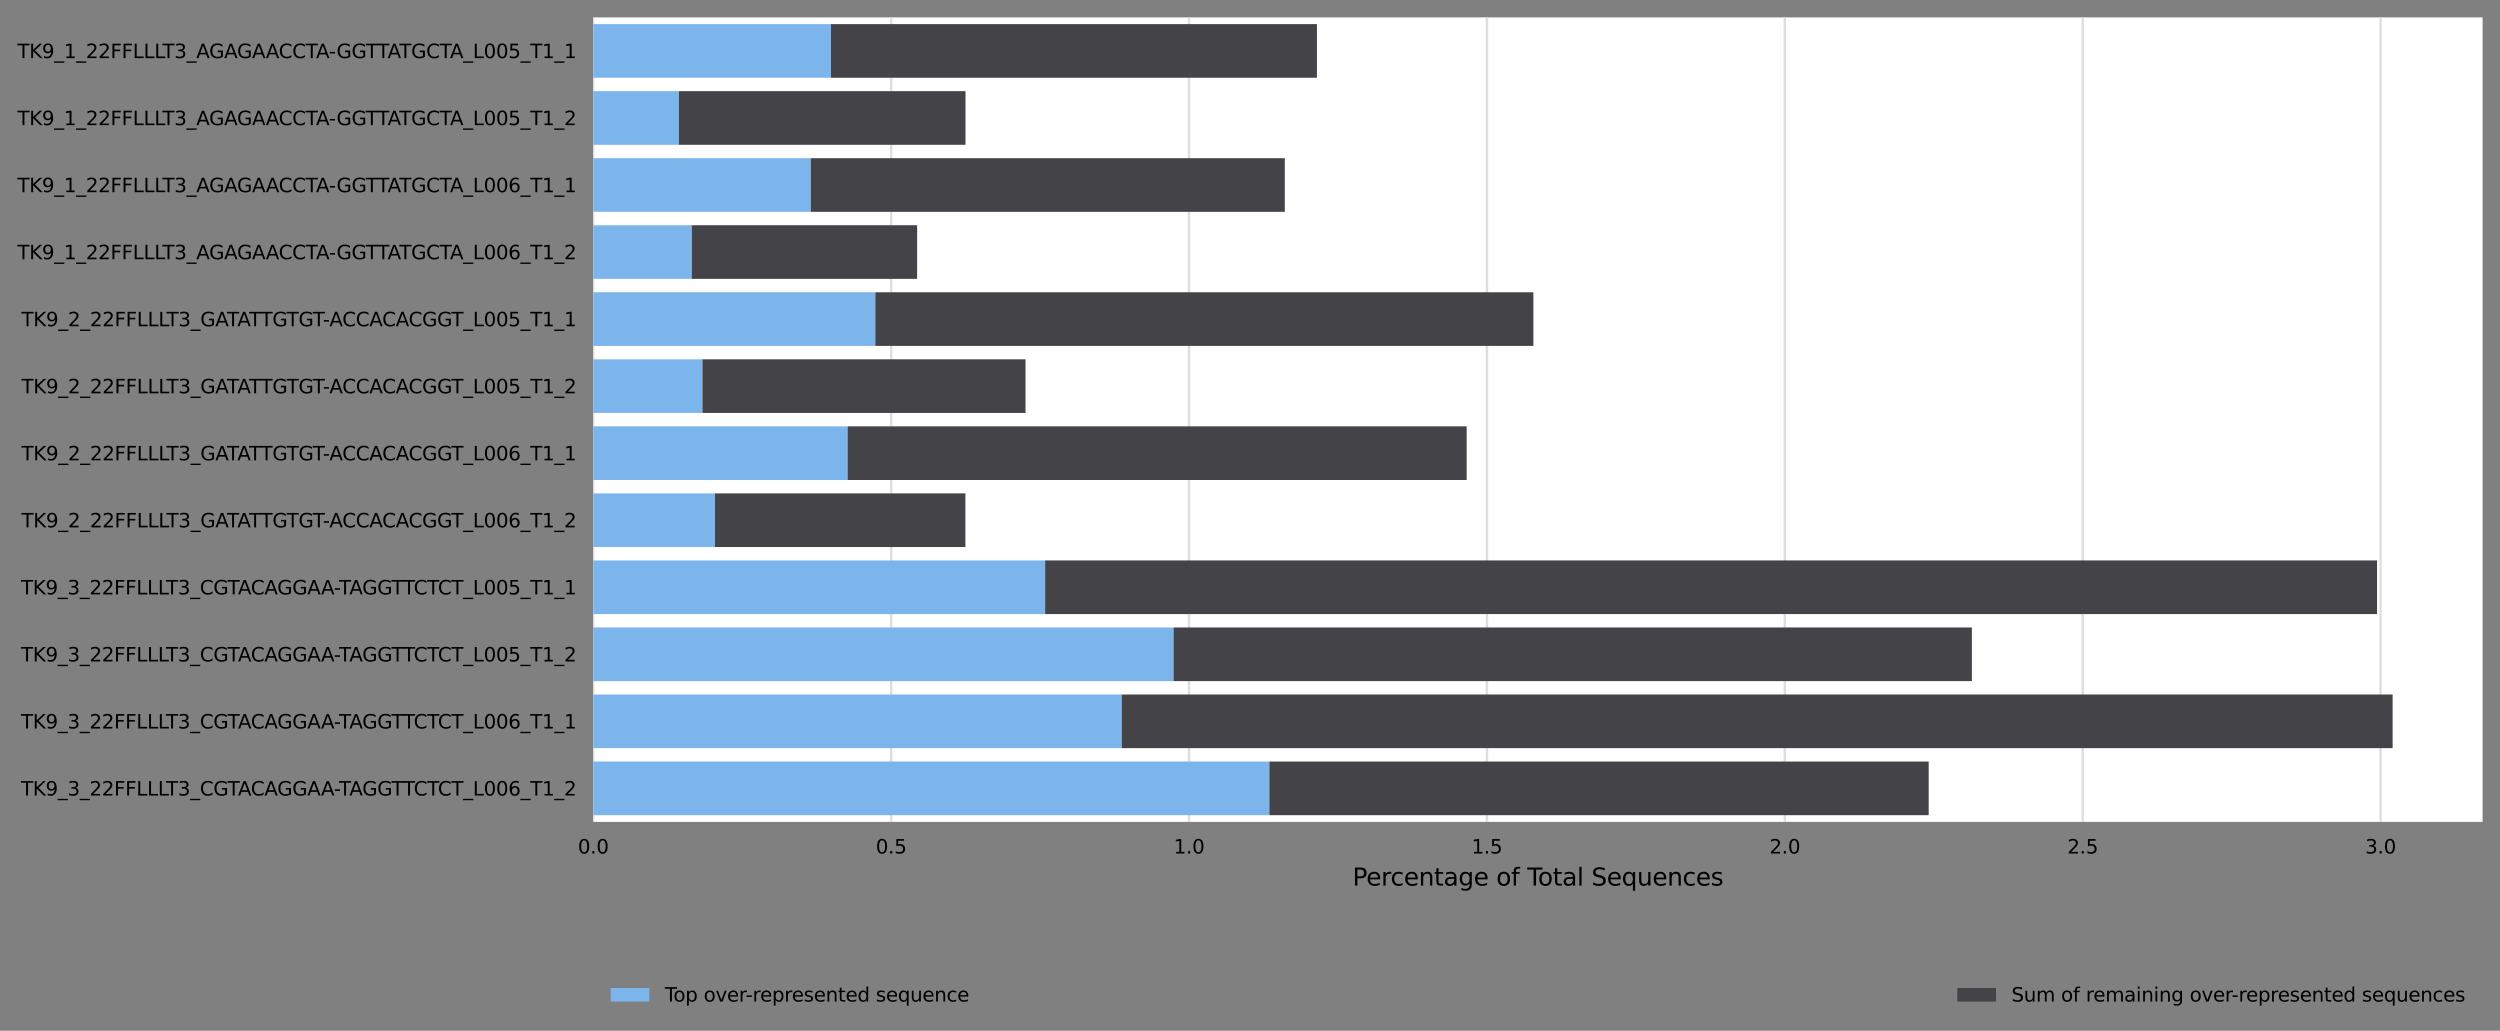 <?xml version="1.0" encoding="utf-8" standalone="no"?>
<!DOCTYPE svg PUBLIC "-//W3C//DTD SVG 1.1//EN"
  "http://www.w3.org/Graphics/SVG/1.1/DTD/svg11.dtd">
<svg xmlns:xlink="http://www.w3.org/1999/xlink" width="1033.715pt" height="426.2pt" viewBox="0 0 1033.715 426.2" xmlns="http://www.w3.org/2000/svg" version="1.1">
 <rect x="0" y="0" width="1033.715" height="426.2" fill="#808080" stroke="none"/>
 <defs>
  <style type="text/css">*{stroke-linejoin: round; stroke-linecap: butt}</style>
 </defs>
 <g id="figure_1">
  <g id="axes_1">
   <g id="patch_1">
    <path d="M 245.315 339.84 
L 1026.515 339.84 
L 1026.515 7.2 
L 245.315 7.2 
z
" style="fill: #ffffff"/>
   </g>
   <g id="matplotlib.axis_1">
    <g id="xtick_1">
     <g id="line2d_1">
      <path d="M 245.315 339.84 
L 245.315 7.2 
" clip-path="url(#p150c725eb0)" style="fill: none; stroke: #dedede; stroke-linecap: square"/>
     </g>
     <g id="text_1">
      <!-- 0.0 -->
      <g transform="translate(238.954 352.919) scale(0.08 -0.08)">
       <defs>
        <path id="DejaVuSans-30" d="M 2034 4250 
Q 1547 4250 1301 3770 
Q 1056 3291 1056 2328 
Q 1056 1369 1301 889 
Q 1547 409 2034 409 
Q 2525 409 2770 889 
Q 3016 1369 3016 2328 
Q 3016 3291 2770 3770 
Q 2525 4250 2034 4250 
z
M 2034 4750 
Q 2819 4750 3233 4129 
Q 3647 3509 3647 2328 
Q 3647 1150 3233 529 
Q 2819 -91 2034 -91 
Q 1250 -91 836 529 
Q 422 1150 422 2328 
Q 422 3509 836 4129 
Q 1250 4750 2034 4750 
z
" transform="scale(0.016)"/>
        <path id="DejaVuSans-2e" d="M 684 794 
L 1344 794 
L 1344 0 
L 684 0 
L 684 794 
z
" transform="scale(0.016)"/>
       </defs>
       <use xlink:href="#DejaVuSans-30"/>
       <use xlink:href="#DejaVuSans-2e" x="63.623"/>
       <use xlink:href="#DejaVuSans-30" x="95.41"/>
      </g>
     </g>
    </g>
    <g id="xtick_2">
     <g id="line2d_2">
      <path d="M 368.486 339.84 
L 368.486 7.2 
" clip-path="url(#p150c725eb0)" style="fill: none; stroke: #dedede; stroke-linecap: square"/>
     </g>
     <g id="text_2">
      <!-- 0.5 -->
      <g transform="translate(362.125 352.919) scale(0.08 -0.08)">
       <defs>
        <path id="DejaVuSans-35" d="M 691 4666 
L 3169 4666 
L 3169 4134 
L 1269 4134 
L 1269 2991 
Q 1406 3038 1543 3061 
Q 1681 3084 1819 3084 
Q 2600 3084 3056 2656 
Q 3513 2228 3513 1497 
Q 3513 744 3044 326 
Q 2575 -91 1722 -91 
Q 1428 -91 1123 -41 
Q 819 9 494 109 
L 494 744 
Q 775 591 1075 516 
Q 1375 441 1709 441 
Q 2250 441 2565 725 
Q 2881 1009 2881 1497 
Q 2881 1984 2565 2268 
Q 2250 2553 1709 2553 
Q 1456 2553 1204 2497 
Q 953 2441 691 2322 
L 691 4666 
z
" transform="scale(0.016)"/>
       </defs>
       <use xlink:href="#DejaVuSans-30"/>
       <use xlink:href="#DejaVuSans-2e" x="63.623"/>
       <use xlink:href="#DejaVuSans-35" x="95.41"/>
      </g>
     </g>
    </g>
    <g id="xtick_3">
     <g id="line2d_3">
      <path d="M 491.657 339.84 
L 491.657 7.2 
" clip-path="url(#p150c725eb0)" style="fill: none; stroke: #dedede; stroke-linecap: square"/>
     </g>
     <g id="text_3">
      <!-- 1.0 -->
      <g transform="translate(485.296 352.919) scale(0.08 -0.08)">
       <defs>
        <path id="DejaVuSans-31" d="M 794 531 
L 1825 531 
L 1825 4091 
L 703 3866 
L 703 4441 
L 1819 4666 
L 2450 4666 
L 2450 531 
L 3481 531 
L 3481 0 
L 794 0 
L 794 531 
z
" transform="scale(0.016)"/>
       </defs>
       <use xlink:href="#DejaVuSans-31"/>
       <use xlink:href="#DejaVuSans-2e" x="63.623"/>
       <use xlink:href="#DejaVuSans-30" x="95.41"/>
      </g>
     </g>
    </g>
    <g id="xtick_4">
     <g id="line2d_4">
      <path d="M 614.828 339.84 
L 614.828 7.2 
" clip-path="url(#p150c725eb0)" style="fill: none; stroke: #dedede; stroke-linecap: square"/>
     </g>
     <g id="text_4">
      <!-- 1.5 -->
      <g transform="translate(608.467 352.919) scale(0.08 -0.08)">
       <use xlink:href="#DejaVuSans-31"/>
       <use xlink:href="#DejaVuSans-2e" x="63.623"/>
       <use xlink:href="#DejaVuSans-35" x="95.41"/>
      </g>
     </g>
    </g>
    <g id="xtick_5">
     <g id="line2d_5">
      <path d="M 737.999 339.84 
L 737.999 7.2 
" clip-path="url(#p150c725eb0)" style="fill: none; stroke: #dedede; stroke-linecap: square"/>
     </g>
     <g id="text_5">
      <!-- 2.0 -->
      <g transform="translate(731.638 352.919) scale(0.08 -0.08)">
       <defs>
        <path id="DejaVuSans-32" d="M 1228 531 
L 3431 531 
L 3431 0 
L 469 0 
L 469 531 
Q 828 903 1448 1529 
Q 2069 2156 2228 2338 
Q 2531 2678 2651 2914 
Q 2772 3150 2772 3378 
Q 2772 3750 2511 3984 
Q 2250 4219 1831 4219 
Q 1534 4219 1204 4116 
Q 875 4013 500 3803 
L 500 4441 
Q 881 4594 1212 4672 
Q 1544 4750 1819 4750 
Q 2544 4750 2975 4387 
Q 3406 4025 3406 3419 
Q 3406 3131 3298 2873 
Q 3191 2616 2906 2266 
Q 2828 2175 2409 1742 
Q 1991 1309 1228 531 
z
" transform="scale(0.016)"/>
       </defs>
       <use xlink:href="#DejaVuSans-32"/>
       <use xlink:href="#DejaVuSans-2e" x="63.623"/>
       <use xlink:href="#DejaVuSans-30" x="95.41"/>
      </g>
     </g>
    </g>
    <g id="xtick_6">
     <g id="line2d_6">
      <path d="M 861.17 339.84 
L 861.17 7.2 
" clip-path="url(#p150c725eb0)" style="fill: none; stroke: #dedede; stroke-linecap: square"/>
     </g>
     <g id="text_6">
      <!-- 2.5 -->
      <g transform="translate(854.809 352.919) scale(0.08 -0.08)">
       <use xlink:href="#DejaVuSans-32"/>
       <use xlink:href="#DejaVuSans-2e" x="63.623"/>
       <use xlink:href="#DejaVuSans-35" x="95.41"/>
      </g>
     </g>
    </g>
    <g id="xtick_7">
     <g id="line2d_7">
      <path d="M 984.341 339.84 
L 984.341 7.2 
" clip-path="url(#p150c725eb0)" style="fill: none; stroke: #dedede; stroke-linecap: square"/>
     </g>
     <g id="text_7">
      <!-- 3.0 -->
      <g transform="translate(977.98 352.919) scale(0.08 -0.08)">
       <defs>
        <path id="DejaVuSans-33" d="M 2597 2516 
Q 3050 2419 3304 2112 
Q 3559 1806 3559 1356 
Q 3559 666 3084 287 
Q 2609 -91 1734 -91 
Q 1441 -91 1130 -33 
Q 819 25 488 141 
L 488 750 
Q 750 597 1062 519 
Q 1375 441 1716 441 
Q 2309 441 2620 675 
Q 2931 909 2931 1356 
Q 2931 1769 2642 2001 
Q 2353 2234 1838 2234 
L 1294 2234 
L 1294 2753 
L 1863 2753 
Q 2328 2753 2575 2939 
Q 2822 3125 2822 3475 
Q 2822 3834 2567 4026 
Q 2313 4219 1838 4219 
Q 1578 4219 1281 4162 
Q 984 4106 628 3988 
L 628 4550 
Q 988 4650 1302 4700 
Q 1616 4750 1894 4750 
Q 2613 4750 3031 4423 
Q 3450 4097 3450 3541 
Q 3450 3153 3228 2886 
Q 3006 2619 2597 2516 
z
" transform="scale(0.016)"/>
       </defs>
       <use xlink:href="#DejaVuSans-33"/>
       <use xlink:href="#DejaVuSans-2e" x="63.623"/>
       <use xlink:href="#DejaVuSans-30" x="95.41"/>
      </g>
     </g>
    </g>
    <g id="text_8">
     <!-- Percentage of Total Sequences -->
     <g transform="translate(559.26 366.181) scale(0.1 -0.1)">
      <defs>
       <path id="DejaVuSans-50" d="M 1259 4147 
L 1259 2394 
L 2053 2394 
Q 2494 2394 2734 2622 
Q 2975 2850 2975 3272 
Q 2975 3691 2734 3919 
Q 2494 4147 2053 4147 
L 1259 4147 
z
M 628 4666 
L 2053 4666 
Q 2838 4666 3239 4311 
Q 3641 3956 3641 3272 
Q 3641 2581 3239 2228 
Q 2838 1875 2053 1875 
L 1259 1875 
L 1259 0 
L 628 0 
L 628 4666 
z
" transform="scale(0.016)"/>
       <path id="DejaVuSans-65" d="M 3597 1894 
L 3597 1613 
L 953 1613 
Q 991 1019 1311 708 
Q 1631 397 2203 397 
Q 2534 397 2845 478 
Q 3156 559 3463 722 
L 3463 178 
Q 3153 47 2828 -22 
Q 2503 -91 2169 -91 
Q 1331 -91 842 396 
Q 353 884 353 1716 
Q 353 2575 817 3079 
Q 1281 3584 2069 3584 
Q 2775 3584 3186 3129 
Q 3597 2675 3597 1894 
z
M 3022 2063 
Q 3016 2534 2758 2815 
Q 2500 3097 2075 3097 
Q 1594 3097 1305 2825 
Q 1016 2553 972 2059 
L 3022 2063 
z
" transform="scale(0.016)"/>
       <path id="DejaVuSans-72" d="M 2631 2963 
Q 2534 3019 2420 3045 
Q 2306 3072 2169 3072 
Q 1681 3072 1420 2755 
Q 1159 2438 1159 1844 
L 1159 0 
L 581 0 
L 581 3500 
L 1159 3500 
L 1159 2956 
Q 1341 3275 1631 3429 
Q 1922 3584 2338 3584 
Q 2397 3584 2469 3576 
Q 2541 3569 2628 3553 
L 2631 2963 
z
" transform="scale(0.016)"/>
       <path id="DejaVuSans-63" d="M 3122 3366 
L 3122 2828 
Q 2878 2963 2633 3030 
Q 2388 3097 2138 3097 
Q 1578 3097 1268 2742 
Q 959 2388 959 1747 
Q 959 1106 1268 751 
Q 1578 397 2138 397 
Q 2388 397 2633 464 
Q 2878 531 3122 666 
L 3122 134 
Q 2881 22 2623 -34 
Q 2366 -91 2075 -91 
Q 1284 -91 818 406 
Q 353 903 353 1747 
Q 353 2603 823 3093 
Q 1294 3584 2113 3584 
Q 2378 3584 2631 3529 
Q 2884 3475 3122 3366 
z
" transform="scale(0.016)"/>
       <path id="DejaVuSans-6e" d="M 3513 2113 
L 3513 0 
L 2938 0 
L 2938 2094 
Q 2938 2591 2744 2837 
Q 2550 3084 2163 3084 
Q 1697 3084 1428 2787 
Q 1159 2491 1159 1978 
L 1159 0 
L 581 0 
L 581 3500 
L 1159 3500 
L 1159 2956 
Q 1366 3272 1645 3428 
Q 1925 3584 2291 3584 
Q 2894 3584 3203 3211 
Q 3513 2838 3513 2113 
z
" transform="scale(0.016)"/>
       <path id="DejaVuSans-74" d="M 1172 4494 
L 1172 3500 
L 2356 3500 
L 2356 3053 
L 1172 3053 
L 1172 1153 
Q 1172 725 1289 603 
Q 1406 481 1766 481 
L 2356 481 
L 2356 0 
L 1766 0 
Q 1100 0 847 248 
Q 594 497 594 1153 
L 594 3053 
L 172 3053 
L 172 3500 
L 594 3500 
L 594 4494 
L 1172 4494 
z
" transform="scale(0.016)"/>
       <path id="DejaVuSans-61" d="M 2194 1759 
Q 1497 1759 1228 1600 
Q 959 1441 959 1056 
Q 959 750 1161 570 
Q 1363 391 1709 391 
Q 2188 391 2477 730 
Q 2766 1069 2766 1631 
L 2766 1759 
L 2194 1759 
z
M 3341 1997 
L 3341 0 
L 2766 0 
L 2766 531 
Q 2569 213 2275 61 
Q 1981 -91 1556 -91 
Q 1019 -91 701 211 
Q 384 513 384 1019 
Q 384 1609 779 1909 
Q 1175 2209 1959 2209 
L 2766 2209 
L 2766 2266 
Q 2766 2663 2505 2880 
Q 2244 3097 1772 3097 
Q 1472 3097 1187 3025 
Q 903 2953 641 2809 
L 641 3341 
Q 956 3463 1253 3523 
Q 1550 3584 1831 3584 
Q 2591 3584 2966 3190 
Q 3341 2797 3341 1997 
z
" transform="scale(0.016)"/>
       <path id="DejaVuSans-67" d="M 2906 1791 
Q 2906 2416 2648 2759 
Q 2391 3103 1925 3103 
Q 1463 3103 1205 2759 
Q 947 2416 947 1791 
Q 947 1169 1205 825 
Q 1463 481 1925 481 
Q 2391 481 2648 825 
Q 2906 1169 2906 1791 
z
M 3481 434 
Q 3481 -459 3084 -895 
Q 2688 -1331 1869 -1331 
Q 1566 -1331 1297 -1286 
Q 1028 -1241 775 -1147 
L 775 -588 
Q 1028 -725 1275 -790 
Q 1522 -856 1778 -856 
Q 2344 -856 2625 -561 
Q 2906 -266 2906 331 
L 2906 616 
Q 2728 306 2450 153 
Q 2172 0 1784 0 
Q 1141 0 747 490 
Q 353 981 353 1791 
Q 353 2603 747 3093 
Q 1141 3584 1784 3584 
Q 2172 3584 2450 3431 
Q 2728 3278 2906 2969 
L 2906 3500 
L 3481 3500 
L 3481 434 
z
" transform="scale(0.016)"/>
       <path id="DejaVuSans-20" transform="scale(0.016)"/>
       <path id="DejaVuSans-6f" d="M 1959 3097 
Q 1497 3097 1228 2736 
Q 959 2375 959 1747 
Q 959 1119 1226 758 
Q 1494 397 1959 397 
Q 2419 397 2687 759 
Q 2956 1122 2956 1747 
Q 2956 2369 2687 2733 
Q 2419 3097 1959 3097 
z
M 1959 3584 
Q 2709 3584 3137 3096 
Q 3566 2609 3566 1747 
Q 3566 888 3137 398 
Q 2709 -91 1959 -91 
Q 1206 -91 779 398 
Q 353 888 353 1747 
Q 353 2609 779 3096 
Q 1206 3584 1959 3584 
z
" transform="scale(0.016)"/>
       <path id="DejaVuSans-66" d="M 2375 4863 
L 2375 4384 
L 1825 4384 
Q 1516 4384 1395 4259 
Q 1275 4134 1275 3809 
L 1275 3500 
L 2222 3500 
L 2222 3053 
L 1275 3053 
L 1275 0 
L 697 0 
L 697 3053 
L 147 3053 
L 147 3500 
L 697 3500 
L 697 3744 
Q 697 4328 969 4595 
Q 1241 4863 1831 4863 
L 2375 4863 
z
" transform="scale(0.016)"/>
       <path id="DejaVuSans-54" d="M -19 4666 
L 3928 4666 
L 3928 4134 
L 2272 4134 
L 2272 0 
L 1638 0 
L 1638 4134 
L -19 4134 
L -19 4666 
z
" transform="scale(0.016)"/>
       <path id="DejaVuSans-6c" d="M 603 4863 
L 1178 4863 
L 1178 0 
L 603 0 
L 603 4863 
z
" transform="scale(0.016)"/>
       <path id="DejaVuSans-53" d="M 3425 4513 
L 3425 3897 
Q 3066 4069 2747 4153 
Q 2428 4238 2131 4238 
Q 1616 4238 1336 4038 
Q 1056 3838 1056 3469 
Q 1056 3159 1242 3001 
Q 1428 2844 1947 2747 
L 2328 2669 
Q 3034 2534 3370 2195 
Q 3706 1856 3706 1288 
Q 3706 609 3251 259 
Q 2797 -91 1919 -91 
Q 1588 -91 1214 -16 
Q 841 59 441 206 
L 441 856 
Q 825 641 1194 531 
Q 1563 422 1919 422 
Q 2459 422 2753 634 
Q 3047 847 3047 1241 
Q 3047 1584 2836 1778 
Q 2625 1972 2144 2069 
L 1759 2144 
Q 1053 2284 737 2584 
Q 422 2884 422 3419 
Q 422 4038 858 4394 
Q 1294 4750 2059 4750 
Q 2388 4750 2728 4690 
Q 3069 4631 3425 4513 
z
" transform="scale(0.016)"/>
       <path id="DejaVuSans-71" d="M 947 1747 
Q 947 1113 1208 752 
Q 1469 391 1925 391 
Q 2381 391 2643 752 
Q 2906 1113 2906 1747 
Q 2906 2381 2643 2742 
Q 2381 3103 1925 3103 
Q 1469 3103 1208 2742 
Q 947 2381 947 1747 
z
M 2906 525 
Q 2725 213 2448 61 
Q 2172 -91 1784 -91 
Q 1150 -91 751 415 
Q 353 922 353 1747 
Q 353 2572 751 3078 
Q 1150 3584 1784 3584 
Q 2172 3584 2448 3432 
Q 2725 3281 2906 2969 
L 2906 3500 
L 3481 3500 
L 3481 -1331 
L 2906 -1331 
L 2906 525 
z
" transform="scale(0.016)"/>
       <path id="DejaVuSans-75" d="M 544 1381 
L 544 3500 
L 1119 3500 
L 1119 1403 
Q 1119 906 1312 657 
Q 1506 409 1894 409 
Q 2359 409 2629 706 
Q 2900 1003 2900 1516 
L 2900 3500 
L 3475 3500 
L 3475 0 
L 2900 0 
L 2900 538 
Q 2691 219 2414 64 
Q 2138 -91 1772 -91 
Q 1169 -91 856 284 
Q 544 659 544 1381 
z
M 1991 3584 
L 1991 3584 
z
" transform="scale(0.016)"/>
       <path id="DejaVuSans-73" d="M 2834 3397 
L 2834 2853 
Q 2591 2978 2328 3040 
Q 2066 3103 1784 3103 
Q 1356 3103 1142 2972 
Q 928 2841 928 2578 
Q 928 2378 1081 2264 
Q 1234 2150 1697 2047 
L 1894 2003 
Q 2506 1872 2764 1633 
Q 3022 1394 3022 966 
Q 3022 478 2636 193 
Q 2250 -91 1575 -91 
Q 1294 -91 989 -36 
Q 684 19 347 128 
L 347 722 
Q 666 556 975 473 
Q 1284 391 1588 391 
Q 1994 391 2212 530 
Q 2431 669 2431 922 
Q 2431 1156 2273 1281 
Q 2116 1406 1581 1522 
L 1381 1569 
Q 847 1681 609 1914 
Q 372 2147 372 2553 
Q 372 3047 722 3315 
Q 1072 3584 1716 3584 
Q 2034 3584 2315 3537 
Q 2597 3491 2834 3397 
z
" transform="scale(0.016)"/>
      </defs>
      <use xlink:href="#DejaVuSans-50"/>
      <use xlink:href="#DejaVuSans-65" x="56.678"/>
      <use xlink:href="#DejaVuSans-72" x="118.201"/>
      <use xlink:href="#DejaVuSans-63" x="157.064"/>
      <use xlink:href="#DejaVuSans-65" x="212.045"/>
      <use xlink:href="#DejaVuSans-6e" x="273.568"/>
      <use xlink:href="#DejaVuSans-74" x="336.947"/>
      <use xlink:href="#DejaVuSans-61" x="376.156"/>
      <use xlink:href="#DejaVuSans-67" x="437.436"/>
      <use xlink:href="#DejaVuSans-65" x="500.912"/>
      <use xlink:href="#DejaVuSans-20" x="562.436"/>
      <use xlink:href="#DejaVuSans-6f" x="594.223"/>
      <use xlink:href="#DejaVuSans-66" x="655.404"/>
      <use xlink:href="#DejaVuSans-20" x="690.609"/>
      <use xlink:href="#DejaVuSans-54" x="722.396"/>
      <use xlink:href="#DejaVuSans-6f" x="766.48"/>
      <use xlink:href="#DejaVuSans-74" x="827.662"/>
      <use xlink:href="#DejaVuSans-61" x="866.871"/>
      <use xlink:href="#DejaVuSans-6c" x="928.15"/>
      <use xlink:href="#DejaVuSans-20" x="955.934"/>
      <use xlink:href="#DejaVuSans-53" x="987.721"/>
      <use xlink:href="#DejaVuSans-65" x="1051.197"/>
      <use xlink:href="#DejaVuSans-71" x="1112.721"/>
      <use xlink:href="#DejaVuSans-75" x="1176.197"/>
      <use xlink:href="#DejaVuSans-65" x="1239.576"/>
      <use xlink:href="#DejaVuSans-6e" x="1301.1"/>
      <use xlink:href="#DejaVuSans-63" x="1364.479"/>
      <use xlink:href="#DejaVuSans-65" x="1419.459"/>
      <use xlink:href="#DejaVuSans-73" x="1480.982"/>
     </g>
    </g>
   </g>
   <g id="matplotlib.axis_2">
    <g id="ytick_1">
     <g id="text_9">
      <!-- TK9_1_22FFLLLT3_AGAGAACCTA-GGTTATGCTA_L005_T1_1 -->
      <g transform="translate(7.2 24.029) scale(0.08 -0.08)">
       <defs>
        <path id="DejaVuSans-4b" d="M 628 4666 
L 1259 4666 
L 1259 2694 
L 3353 4666 
L 4166 4666 
L 1850 2491 
L 4331 0 
L 3500 0 
L 1259 2247 
L 1259 0 
L 628 0 
L 628 4666 
z
" transform="scale(0.016)"/>
        <path id="DejaVuSans-39" d="M 703 97 
L 703 672 
Q 941 559 1184 500 
Q 1428 441 1663 441 
Q 2288 441 2617 861 
Q 2947 1281 2994 2138 
Q 2813 1869 2534 1725 
Q 2256 1581 1919 1581 
Q 1219 1581 811 2004 
Q 403 2428 403 3163 
Q 403 3881 828 4315 
Q 1253 4750 1959 4750 
Q 2769 4750 3195 4129 
Q 3622 3509 3622 2328 
Q 3622 1225 3098 567 
Q 2575 -91 1691 -91 
Q 1453 -91 1209 -44 
Q 966 3 703 97 
z
M 1959 2075 
Q 2384 2075 2632 2365 
Q 2881 2656 2881 3163 
Q 2881 3666 2632 3958 
Q 2384 4250 1959 4250 
Q 1534 4250 1286 3958 
Q 1038 3666 1038 3163 
Q 1038 2656 1286 2365 
Q 1534 2075 1959 2075 
z
" transform="scale(0.016)"/>
        <path id="DejaVuSans-5f" d="M 3263 -1063 
L 3263 -1509 
L -63 -1509 
L -63 -1063 
L 3263 -1063 
z
" transform="scale(0.016)"/>
        <path id="DejaVuSans-46" d="M 628 4666 
L 3309 4666 
L 3309 4134 
L 1259 4134 
L 1259 2759 
L 3109 2759 
L 3109 2228 
L 1259 2228 
L 1259 0 
L 628 0 
L 628 4666 
z
" transform="scale(0.016)"/>
        <path id="DejaVuSans-4c" d="M 628 4666 
L 1259 4666 
L 1259 531 
L 3531 531 
L 3531 0 
L 628 0 
L 628 4666 
z
" transform="scale(0.016)"/>
        <path id="DejaVuSans-41" d="M 2188 4044 
L 1331 1722 
L 3047 1722 
L 2188 4044 
z
M 1831 4666 
L 2547 4666 
L 4325 0 
L 3669 0 
L 3244 1197 
L 1141 1197 
L 716 0 
L 50 0 
L 1831 4666 
z
" transform="scale(0.016)"/>
        <path id="DejaVuSans-47" d="M 3809 666 
L 3809 1919 
L 2778 1919 
L 2778 2438 
L 4434 2438 
L 4434 434 
Q 4069 175 3628 42 
Q 3188 -91 2688 -91 
Q 1594 -91 976 548 
Q 359 1188 359 2328 
Q 359 3472 976 4111 
Q 1594 4750 2688 4750 
Q 3144 4750 3555 4637 
Q 3966 4525 4313 4306 
L 4313 3634 
Q 3963 3931 3569 4081 
Q 3175 4231 2741 4231 
Q 1884 4231 1454 3753 
Q 1025 3275 1025 2328 
Q 1025 1384 1454 906 
Q 1884 428 2741 428 
Q 3075 428 3337 486 
Q 3600 544 3809 666 
z
" transform="scale(0.016)"/>
        <path id="DejaVuSans-43" d="M 4122 4306 
L 4122 3641 
Q 3803 3938 3442 4084 
Q 3081 4231 2675 4231 
Q 1875 4231 1450 3742 
Q 1025 3253 1025 2328 
Q 1025 1406 1450 917 
Q 1875 428 2675 428 
Q 3081 428 3442 575 
Q 3803 722 4122 1019 
L 4122 359 
Q 3791 134 3420 21 
Q 3050 -91 2638 -91 
Q 1578 -91 968 557 
Q 359 1206 359 2328 
Q 359 3453 968 4101 
Q 1578 4750 2638 4750 
Q 3056 4750 3426 4639 
Q 3797 4528 4122 4306 
z
" transform="scale(0.016)"/>
        <path id="DejaVuSans-2d" d="M 313 2009 
L 1997 2009 
L 1997 1497 
L 313 1497 
L 313 2009 
z
" transform="scale(0.016)"/>
       </defs>
       <use xlink:href="#DejaVuSans-54"/>
       <use xlink:href="#DejaVuSans-4b" x="61.084"/>
       <use xlink:href="#DejaVuSans-39" x="126.66"/>
       <use xlink:href="#DejaVuSans-5f" x="190.283"/>
       <use xlink:href="#DejaVuSans-31" x="240.283"/>
       <use xlink:href="#DejaVuSans-5f" x="303.906"/>
       <use xlink:href="#DejaVuSans-32" x="353.906"/>
       <use xlink:href="#DejaVuSans-32" x="417.529"/>
       <use xlink:href="#DejaVuSans-46" x="481.152"/>
       <use xlink:href="#DejaVuSans-46" x="538.672"/>
       <use xlink:href="#DejaVuSans-4c" x="596.191"/>
       <use xlink:href="#DejaVuSans-4c" x="651.904"/>
       <use xlink:href="#DejaVuSans-4c" x="707.617"/>
       <use xlink:href="#DejaVuSans-54" x="749.58"/>
       <use xlink:href="#DejaVuSans-33" x="810.664"/>
       <use xlink:href="#DejaVuSans-5f" x="874.287"/>
       <use xlink:href="#DejaVuSans-41" x="924.287"/>
       <use xlink:href="#DejaVuSans-47" x="990.945"/>
       <use xlink:href="#DejaVuSans-41" x="1068.436"/>
       <use xlink:href="#DejaVuSans-47" x="1135.094"/>
       <use xlink:href="#DejaVuSans-41" x="1212.584"/>
       <use xlink:href="#DejaVuSans-41" x="1283.742"/>
       <use xlink:href="#DejaVuSans-43" x="1350.4"/>
       <use xlink:href="#DejaVuSans-43" x="1420.225"/>
       <use xlink:href="#DejaVuSans-54" x="1490.049"/>
       <use xlink:href="#DejaVuSans-41" x="1543.383"/>
       <use xlink:href="#DejaVuSans-2d" x="1609.541"/>
       <use xlink:href="#DejaVuSans-47" x="1649.25"/>
       <use xlink:href="#DejaVuSans-47" x="1726.74"/>
       <use xlink:href="#DejaVuSans-54" x="1800.605"/>
       <use xlink:href="#DejaVuSans-54" x="1859.939"/>
       <use xlink:href="#DejaVuSans-41" x="1913.273"/>
       <use xlink:href="#DejaVuSans-54" x="1973.932"/>
       <use xlink:href="#DejaVuSans-47" x="2035.016"/>
       <use xlink:href="#DejaVuSans-43" x="2112.506"/>
       <use xlink:href="#DejaVuSans-54" x="2182.33"/>
       <use xlink:href="#DejaVuSans-41" x="2235.664"/>
       <use xlink:href="#DejaVuSans-5f" x="2304.072"/>
       <use xlink:href="#DejaVuSans-4c" x="2354.072"/>
       <use xlink:href="#DejaVuSans-30" x="2409.785"/>
       <use xlink:href="#DejaVuSans-30" x="2473.408"/>
       <use xlink:href="#DejaVuSans-35" x="2537.031"/>
       <use xlink:href="#DejaVuSans-5f" x="2600.654"/>
       <use xlink:href="#DejaVuSans-54" x="2650.654"/>
       <use xlink:href="#DejaVuSans-31" x="2711.738"/>
       <use xlink:href="#DejaVuSans-5f" x="2775.361"/>
       <use xlink:href="#DejaVuSans-31" x="2825.361"/>
      </g>
     </g>
    </g>
    <g id="ytick_2">
     <g id="text_10">
      <!-- TK9_1_22FFLLLT3_AGAGAACCTA-GGTTATGCTA_L005_T1_2 -->
      <g transform="translate(7.2 51.749) scale(0.08 -0.08)">
       <use xlink:href="#DejaVuSans-54"/>
       <use xlink:href="#DejaVuSans-4b" x="61.084"/>
       <use xlink:href="#DejaVuSans-39" x="126.66"/>
       <use xlink:href="#DejaVuSans-5f" x="190.283"/>
       <use xlink:href="#DejaVuSans-31" x="240.283"/>
       <use xlink:href="#DejaVuSans-5f" x="303.906"/>
       <use xlink:href="#DejaVuSans-32" x="353.906"/>
       <use xlink:href="#DejaVuSans-32" x="417.529"/>
       <use xlink:href="#DejaVuSans-46" x="481.152"/>
       <use xlink:href="#DejaVuSans-46" x="538.672"/>
       <use xlink:href="#DejaVuSans-4c" x="596.191"/>
       <use xlink:href="#DejaVuSans-4c" x="651.904"/>
       <use xlink:href="#DejaVuSans-4c" x="707.617"/>
       <use xlink:href="#DejaVuSans-54" x="749.58"/>
       <use xlink:href="#DejaVuSans-33" x="810.664"/>
       <use xlink:href="#DejaVuSans-5f" x="874.287"/>
       <use xlink:href="#DejaVuSans-41" x="924.287"/>
       <use xlink:href="#DejaVuSans-47" x="990.945"/>
       <use xlink:href="#DejaVuSans-41" x="1068.436"/>
       <use xlink:href="#DejaVuSans-47" x="1135.094"/>
       <use xlink:href="#DejaVuSans-41" x="1212.584"/>
       <use xlink:href="#DejaVuSans-41" x="1283.742"/>
       <use xlink:href="#DejaVuSans-43" x="1350.4"/>
       <use xlink:href="#DejaVuSans-43" x="1420.225"/>
       <use xlink:href="#DejaVuSans-54" x="1490.049"/>
       <use xlink:href="#DejaVuSans-41" x="1543.383"/>
       <use xlink:href="#DejaVuSans-2d" x="1609.541"/>
       <use xlink:href="#DejaVuSans-47" x="1649.25"/>
       <use xlink:href="#DejaVuSans-47" x="1726.74"/>
       <use xlink:href="#DejaVuSans-54" x="1800.605"/>
       <use xlink:href="#DejaVuSans-54" x="1859.939"/>
       <use xlink:href="#DejaVuSans-41" x="1913.273"/>
       <use xlink:href="#DejaVuSans-54" x="1973.932"/>
       <use xlink:href="#DejaVuSans-47" x="2035.016"/>
       <use xlink:href="#DejaVuSans-43" x="2112.506"/>
       <use xlink:href="#DejaVuSans-54" x="2182.33"/>
       <use xlink:href="#DejaVuSans-41" x="2235.664"/>
       <use xlink:href="#DejaVuSans-5f" x="2304.072"/>
       <use xlink:href="#DejaVuSans-4c" x="2354.072"/>
       <use xlink:href="#DejaVuSans-30" x="2409.785"/>
       <use xlink:href="#DejaVuSans-30" x="2473.408"/>
       <use xlink:href="#DejaVuSans-35" x="2537.031"/>
       <use xlink:href="#DejaVuSans-5f" x="2600.654"/>
       <use xlink:href="#DejaVuSans-54" x="2650.654"/>
       <use xlink:href="#DejaVuSans-31" x="2711.738"/>
       <use xlink:href="#DejaVuSans-5f" x="2775.361"/>
       <use xlink:href="#DejaVuSans-32" x="2825.361"/>
      </g>
     </g>
    </g>
    <g id="ytick_3">
     <g id="text_11">
      <!-- TK9_1_22FFLLLT3_AGAGAACCTA-GGTTATGCTA_L006_T1_1 -->
      <g transform="translate(7.2 79.469) scale(0.08 -0.08)">
       <defs>
        <path id="DejaVuSans-36" d="M 2113 2584 
Q 1688 2584 1439 2293 
Q 1191 2003 1191 1497 
Q 1191 994 1439 701 
Q 1688 409 2113 409 
Q 2538 409 2786 701 
Q 3034 994 3034 1497 
Q 3034 2003 2786 2293 
Q 2538 2584 2113 2584 
z
M 3366 4563 
L 3366 3988 
Q 3128 4100 2886 4159 
Q 2644 4219 2406 4219 
Q 1781 4219 1451 3797 
Q 1122 3375 1075 2522 
Q 1259 2794 1537 2939 
Q 1816 3084 2150 3084 
Q 2853 3084 3261 2657 
Q 3669 2231 3669 1497 
Q 3669 778 3244 343 
Q 2819 -91 2113 -91 
Q 1303 -91 875 529 
Q 447 1150 447 2328 
Q 447 3434 972 4092 
Q 1497 4750 2381 4750 
Q 2619 4750 2861 4703 
Q 3103 4656 3366 4563 
z
" transform="scale(0.016)"/>
       </defs>
       <use xlink:href="#DejaVuSans-54"/>
       <use xlink:href="#DejaVuSans-4b" x="61.084"/>
       <use xlink:href="#DejaVuSans-39" x="126.66"/>
       <use xlink:href="#DejaVuSans-5f" x="190.283"/>
       <use xlink:href="#DejaVuSans-31" x="240.283"/>
       <use xlink:href="#DejaVuSans-5f" x="303.906"/>
       <use xlink:href="#DejaVuSans-32" x="353.906"/>
       <use xlink:href="#DejaVuSans-32" x="417.529"/>
       <use xlink:href="#DejaVuSans-46" x="481.152"/>
       <use xlink:href="#DejaVuSans-46" x="538.672"/>
       <use xlink:href="#DejaVuSans-4c" x="596.191"/>
       <use xlink:href="#DejaVuSans-4c" x="651.904"/>
       <use xlink:href="#DejaVuSans-4c" x="707.617"/>
       <use xlink:href="#DejaVuSans-54" x="749.58"/>
       <use xlink:href="#DejaVuSans-33" x="810.664"/>
       <use xlink:href="#DejaVuSans-5f" x="874.287"/>
       <use xlink:href="#DejaVuSans-41" x="924.287"/>
       <use xlink:href="#DejaVuSans-47" x="990.945"/>
       <use xlink:href="#DejaVuSans-41" x="1068.436"/>
       <use xlink:href="#DejaVuSans-47" x="1135.094"/>
       <use xlink:href="#DejaVuSans-41" x="1212.584"/>
       <use xlink:href="#DejaVuSans-41" x="1283.742"/>
       <use xlink:href="#DejaVuSans-43" x="1350.4"/>
       <use xlink:href="#DejaVuSans-43" x="1420.225"/>
       <use xlink:href="#DejaVuSans-54" x="1490.049"/>
       <use xlink:href="#DejaVuSans-41" x="1543.383"/>
       <use xlink:href="#DejaVuSans-2d" x="1609.541"/>
       <use xlink:href="#DejaVuSans-47" x="1649.25"/>
       <use xlink:href="#DejaVuSans-47" x="1726.74"/>
       <use xlink:href="#DejaVuSans-54" x="1800.605"/>
       <use xlink:href="#DejaVuSans-54" x="1859.939"/>
       <use xlink:href="#DejaVuSans-41" x="1913.273"/>
       <use xlink:href="#DejaVuSans-54" x="1973.932"/>
       <use xlink:href="#DejaVuSans-47" x="2035.016"/>
       <use xlink:href="#DejaVuSans-43" x="2112.506"/>
       <use xlink:href="#DejaVuSans-54" x="2182.33"/>
       <use xlink:href="#DejaVuSans-41" x="2235.664"/>
       <use xlink:href="#DejaVuSans-5f" x="2304.072"/>
       <use xlink:href="#DejaVuSans-4c" x="2354.072"/>
       <use xlink:href="#DejaVuSans-30" x="2409.785"/>
       <use xlink:href="#DejaVuSans-30" x="2473.408"/>
       <use xlink:href="#DejaVuSans-36" x="2537.031"/>
       <use xlink:href="#DejaVuSans-5f" x="2600.654"/>
       <use xlink:href="#DejaVuSans-54" x="2650.654"/>
       <use xlink:href="#DejaVuSans-31" x="2711.738"/>
       <use xlink:href="#DejaVuSans-5f" x="2775.361"/>
       <use xlink:href="#DejaVuSans-31" x="2825.361"/>
      </g>
     </g>
    </g>
    <g id="ytick_4">
     <g id="text_12">
      <!-- TK9_1_22FFLLLT3_AGAGAACCTA-GGTTATGCTA_L006_T1_2 -->
      <g transform="translate(7.2 107.189) scale(0.08 -0.08)">
       <use xlink:href="#DejaVuSans-54"/>
       <use xlink:href="#DejaVuSans-4b" x="61.084"/>
       <use xlink:href="#DejaVuSans-39" x="126.66"/>
       <use xlink:href="#DejaVuSans-5f" x="190.283"/>
       <use xlink:href="#DejaVuSans-31" x="240.283"/>
       <use xlink:href="#DejaVuSans-5f" x="303.906"/>
       <use xlink:href="#DejaVuSans-32" x="353.906"/>
       <use xlink:href="#DejaVuSans-32" x="417.529"/>
       <use xlink:href="#DejaVuSans-46" x="481.152"/>
       <use xlink:href="#DejaVuSans-46" x="538.672"/>
       <use xlink:href="#DejaVuSans-4c" x="596.191"/>
       <use xlink:href="#DejaVuSans-4c" x="651.904"/>
       <use xlink:href="#DejaVuSans-4c" x="707.617"/>
       <use xlink:href="#DejaVuSans-54" x="749.58"/>
       <use xlink:href="#DejaVuSans-33" x="810.664"/>
       <use xlink:href="#DejaVuSans-5f" x="874.287"/>
       <use xlink:href="#DejaVuSans-41" x="924.287"/>
       <use xlink:href="#DejaVuSans-47" x="990.945"/>
       <use xlink:href="#DejaVuSans-41" x="1068.436"/>
       <use xlink:href="#DejaVuSans-47" x="1135.094"/>
       <use xlink:href="#DejaVuSans-41" x="1212.584"/>
       <use xlink:href="#DejaVuSans-41" x="1283.742"/>
       <use xlink:href="#DejaVuSans-43" x="1350.4"/>
       <use xlink:href="#DejaVuSans-43" x="1420.225"/>
       <use xlink:href="#DejaVuSans-54" x="1490.049"/>
       <use xlink:href="#DejaVuSans-41" x="1543.383"/>
       <use xlink:href="#DejaVuSans-2d" x="1609.541"/>
       <use xlink:href="#DejaVuSans-47" x="1649.25"/>
       <use xlink:href="#DejaVuSans-47" x="1726.74"/>
       <use xlink:href="#DejaVuSans-54" x="1800.605"/>
       <use xlink:href="#DejaVuSans-54" x="1859.939"/>
       <use xlink:href="#DejaVuSans-41" x="1913.273"/>
       <use xlink:href="#DejaVuSans-54" x="1973.932"/>
       <use xlink:href="#DejaVuSans-47" x="2035.016"/>
       <use xlink:href="#DejaVuSans-43" x="2112.506"/>
       <use xlink:href="#DejaVuSans-54" x="2182.33"/>
       <use xlink:href="#DejaVuSans-41" x="2235.664"/>
       <use xlink:href="#DejaVuSans-5f" x="2304.072"/>
       <use xlink:href="#DejaVuSans-4c" x="2354.072"/>
       <use xlink:href="#DejaVuSans-30" x="2409.785"/>
       <use xlink:href="#DejaVuSans-30" x="2473.408"/>
       <use xlink:href="#DejaVuSans-36" x="2537.031"/>
       <use xlink:href="#DejaVuSans-5f" x="2600.654"/>
       <use xlink:href="#DejaVuSans-54" x="2650.654"/>
       <use xlink:href="#DejaVuSans-31" x="2711.738"/>
       <use xlink:href="#DejaVuSans-5f" x="2775.361"/>
       <use xlink:href="#DejaVuSans-32" x="2825.361"/>
      </g>
     </g>
    </g>
    <g id="ytick_5">
     <g id="text_13">
      <!-- TK9_2_22FFLLLT3_GATATTGTGT-ACCACACGGT_L005_T1_1 -->
      <g transform="translate(8.873 134.909) scale(0.08 -0.08)">
       <use xlink:href="#DejaVuSans-54"/>
       <use xlink:href="#DejaVuSans-4b" x="61.084"/>
       <use xlink:href="#DejaVuSans-39" x="126.66"/>
       <use xlink:href="#DejaVuSans-5f" x="190.283"/>
       <use xlink:href="#DejaVuSans-32" x="240.283"/>
       <use xlink:href="#DejaVuSans-5f" x="303.906"/>
       <use xlink:href="#DejaVuSans-32" x="353.906"/>
       <use xlink:href="#DejaVuSans-32" x="417.529"/>
       <use xlink:href="#DejaVuSans-46" x="481.152"/>
       <use xlink:href="#DejaVuSans-46" x="538.672"/>
       <use xlink:href="#DejaVuSans-4c" x="596.191"/>
       <use xlink:href="#DejaVuSans-4c" x="651.904"/>
       <use xlink:href="#DejaVuSans-4c" x="707.617"/>
       <use xlink:href="#DejaVuSans-54" x="749.58"/>
       <use xlink:href="#DejaVuSans-33" x="810.664"/>
       <use xlink:href="#DejaVuSans-5f" x="874.287"/>
       <use xlink:href="#DejaVuSans-47" x="924.287"/>
       <use xlink:href="#DejaVuSans-41" x="1001.777"/>
       <use xlink:href="#DejaVuSans-54" x="1062.436"/>
       <use xlink:href="#DejaVuSans-41" x="1115.77"/>
       <use xlink:href="#DejaVuSans-54" x="1176.428"/>
       <use xlink:href="#DejaVuSans-54" x="1235.762"/>
       <use xlink:href="#DejaVuSans-47" x="1296.846"/>
       <use xlink:href="#DejaVuSans-54" x="1370.711"/>
       <use xlink:href="#DejaVuSans-47" x="1431.795"/>
       <use xlink:href="#DejaVuSans-54" x="1505.66"/>
       <use xlink:href="#DejaVuSans-2d" x="1557.619"/>
       <use xlink:href="#DejaVuSans-41" x="1591.453"/>
       <use xlink:href="#DejaVuSans-43" x="1658.111"/>
       <use xlink:href="#DejaVuSans-43" x="1727.936"/>
       <use xlink:href="#DejaVuSans-41" x="1797.76"/>
       <use xlink:href="#DejaVuSans-43" x="1864.418"/>
       <use xlink:href="#DejaVuSans-41" x="1934.242"/>
       <use xlink:href="#DejaVuSans-43" x="2000.9"/>
       <use xlink:href="#DejaVuSans-47" x="2070.725"/>
       <use xlink:href="#DejaVuSans-47" x="2148.215"/>
       <use xlink:href="#DejaVuSans-54" x="2222.08"/>
       <use xlink:href="#DejaVuSans-5f" x="2283.164"/>
       <use xlink:href="#DejaVuSans-4c" x="2333.164"/>
       <use xlink:href="#DejaVuSans-30" x="2388.877"/>
       <use xlink:href="#DejaVuSans-30" x="2452.5"/>
       <use xlink:href="#DejaVuSans-35" x="2516.123"/>
       <use xlink:href="#DejaVuSans-5f" x="2579.746"/>
       <use xlink:href="#DejaVuSans-54" x="2629.746"/>
       <use xlink:href="#DejaVuSans-31" x="2690.83"/>
       <use xlink:href="#DejaVuSans-5f" x="2754.453"/>
       <use xlink:href="#DejaVuSans-31" x="2804.453"/>
      </g>
     </g>
    </g>
    <g id="ytick_6">
     <g id="text_14">
      <!-- TK9_2_22FFLLLT3_GATATTGTGT-ACCACACGGT_L005_T1_2 -->
      <g transform="translate(8.873 162.629) scale(0.08 -0.08)">
       <use xlink:href="#DejaVuSans-54"/>
       <use xlink:href="#DejaVuSans-4b" x="61.084"/>
       <use xlink:href="#DejaVuSans-39" x="126.66"/>
       <use xlink:href="#DejaVuSans-5f" x="190.283"/>
       <use xlink:href="#DejaVuSans-32" x="240.283"/>
       <use xlink:href="#DejaVuSans-5f" x="303.906"/>
       <use xlink:href="#DejaVuSans-32" x="353.906"/>
       <use xlink:href="#DejaVuSans-32" x="417.529"/>
       <use xlink:href="#DejaVuSans-46" x="481.152"/>
       <use xlink:href="#DejaVuSans-46" x="538.672"/>
       <use xlink:href="#DejaVuSans-4c" x="596.191"/>
       <use xlink:href="#DejaVuSans-4c" x="651.904"/>
       <use xlink:href="#DejaVuSans-4c" x="707.617"/>
       <use xlink:href="#DejaVuSans-54" x="749.58"/>
       <use xlink:href="#DejaVuSans-33" x="810.664"/>
       <use xlink:href="#DejaVuSans-5f" x="874.287"/>
       <use xlink:href="#DejaVuSans-47" x="924.287"/>
       <use xlink:href="#DejaVuSans-41" x="1001.777"/>
       <use xlink:href="#DejaVuSans-54" x="1062.436"/>
       <use xlink:href="#DejaVuSans-41" x="1115.77"/>
       <use xlink:href="#DejaVuSans-54" x="1176.428"/>
       <use xlink:href="#DejaVuSans-54" x="1235.762"/>
       <use xlink:href="#DejaVuSans-47" x="1296.846"/>
       <use xlink:href="#DejaVuSans-54" x="1370.711"/>
       <use xlink:href="#DejaVuSans-47" x="1431.795"/>
       <use xlink:href="#DejaVuSans-54" x="1505.66"/>
       <use xlink:href="#DejaVuSans-2d" x="1557.619"/>
       <use xlink:href="#DejaVuSans-41" x="1591.453"/>
       <use xlink:href="#DejaVuSans-43" x="1658.111"/>
       <use xlink:href="#DejaVuSans-43" x="1727.936"/>
       <use xlink:href="#DejaVuSans-41" x="1797.76"/>
       <use xlink:href="#DejaVuSans-43" x="1864.418"/>
       <use xlink:href="#DejaVuSans-41" x="1934.242"/>
       <use xlink:href="#DejaVuSans-43" x="2000.9"/>
       <use xlink:href="#DejaVuSans-47" x="2070.725"/>
       <use xlink:href="#DejaVuSans-47" x="2148.215"/>
       <use xlink:href="#DejaVuSans-54" x="2222.08"/>
       <use xlink:href="#DejaVuSans-5f" x="2283.164"/>
       <use xlink:href="#DejaVuSans-4c" x="2333.164"/>
       <use xlink:href="#DejaVuSans-30" x="2388.877"/>
       <use xlink:href="#DejaVuSans-30" x="2452.5"/>
       <use xlink:href="#DejaVuSans-35" x="2516.123"/>
       <use xlink:href="#DejaVuSans-5f" x="2579.746"/>
       <use xlink:href="#DejaVuSans-54" x="2629.746"/>
       <use xlink:href="#DejaVuSans-31" x="2690.83"/>
       <use xlink:href="#DejaVuSans-5f" x="2754.453"/>
       <use xlink:href="#DejaVuSans-32" x="2804.453"/>
      </g>
     </g>
    </g>
    <g id="ytick_7">
     <g id="text_15">
      <!-- TK9_2_22FFLLLT3_GATATTGTGT-ACCACACGGT_L006_T1_1 -->
      <g transform="translate(8.873 190.349) scale(0.08 -0.08)">
       <use xlink:href="#DejaVuSans-54"/>
       <use xlink:href="#DejaVuSans-4b" x="61.084"/>
       <use xlink:href="#DejaVuSans-39" x="126.66"/>
       <use xlink:href="#DejaVuSans-5f" x="190.283"/>
       <use xlink:href="#DejaVuSans-32" x="240.283"/>
       <use xlink:href="#DejaVuSans-5f" x="303.906"/>
       <use xlink:href="#DejaVuSans-32" x="353.906"/>
       <use xlink:href="#DejaVuSans-32" x="417.529"/>
       <use xlink:href="#DejaVuSans-46" x="481.152"/>
       <use xlink:href="#DejaVuSans-46" x="538.672"/>
       <use xlink:href="#DejaVuSans-4c" x="596.191"/>
       <use xlink:href="#DejaVuSans-4c" x="651.904"/>
       <use xlink:href="#DejaVuSans-4c" x="707.617"/>
       <use xlink:href="#DejaVuSans-54" x="749.58"/>
       <use xlink:href="#DejaVuSans-33" x="810.664"/>
       <use xlink:href="#DejaVuSans-5f" x="874.287"/>
       <use xlink:href="#DejaVuSans-47" x="924.287"/>
       <use xlink:href="#DejaVuSans-41" x="1001.777"/>
       <use xlink:href="#DejaVuSans-54" x="1062.436"/>
       <use xlink:href="#DejaVuSans-41" x="1115.77"/>
       <use xlink:href="#DejaVuSans-54" x="1176.428"/>
       <use xlink:href="#DejaVuSans-54" x="1235.762"/>
       <use xlink:href="#DejaVuSans-47" x="1296.846"/>
       <use xlink:href="#DejaVuSans-54" x="1370.711"/>
       <use xlink:href="#DejaVuSans-47" x="1431.795"/>
       <use xlink:href="#DejaVuSans-54" x="1505.66"/>
       <use xlink:href="#DejaVuSans-2d" x="1557.619"/>
       <use xlink:href="#DejaVuSans-41" x="1591.453"/>
       <use xlink:href="#DejaVuSans-43" x="1658.111"/>
       <use xlink:href="#DejaVuSans-43" x="1727.936"/>
       <use xlink:href="#DejaVuSans-41" x="1797.76"/>
       <use xlink:href="#DejaVuSans-43" x="1864.418"/>
       <use xlink:href="#DejaVuSans-41" x="1934.242"/>
       <use xlink:href="#DejaVuSans-43" x="2000.9"/>
       <use xlink:href="#DejaVuSans-47" x="2070.725"/>
       <use xlink:href="#DejaVuSans-47" x="2148.215"/>
       <use xlink:href="#DejaVuSans-54" x="2222.08"/>
       <use xlink:href="#DejaVuSans-5f" x="2283.164"/>
       <use xlink:href="#DejaVuSans-4c" x="2333.164"/>
       <use xlink:href="#DejaVuSans-30" x="2388.877"/>
       <use xlink:href="#DejaVuSans-30" x="2452.5"/>
       <use xlink:href="#DejaVuSans-36" x="2516.123"/>
       <use xlink:href="#DejaVuSans-5f" x="2579.746"/>
       <use xlink:href="#DejaVuSans-54" x="2629.746"/>
       <use xlink:href="#DejaVuSans-31" x="2690.83"/>
       <use xlink:href="#DejaVuSans-5f" x="2754.453"/>
       <use xlink:href="#DejaVuSans-31" x="2804.453"/>
      </g>
     </g>
    </g>
    <g id="ytick_8">
     <g id="text_16">
      <!-- TK9_2_22FFLLLT3_GATATTGTGT-ACCACACGGT_L006_T1_2 -->
      <g transform="translate(8.873 218.069) scale(0.08 -0.08)">
       <use xlink:href="#DejaVuSans-54"/>
       <use xlink:href="#DejaVuSans-4b" x="61.084"/>
       <use xlink:href="#DejaVuSans-39" x="126.66"/>
       <use xlink:href="#DejaVuSans-5f" x="190.283"/>
       <use xlink:href="#DejaVuSans-32" x="240.283"/>
       <use xlink:href="#DejaVuSans-5f" x="303.906"/>
       <use xlink:href="#DejaVuSans-32" x="353.906"/>
       <use xlink:href="#DejaVuSans-32" x="417.529"/>
       <use xlink:href="#DejaVuSans-46" x="481.152"/>
       <use xlink:href="#DejaVuSans-46" x="538.672"/>
       <use xlink:href="#DejaVuSans-4c" x="596.191"/>
       <use xlink:href="#DejaVuSans-4c" x="651.904"/>
       <use xlink:href="#DejaVuSans-4c" x="707.617"/>
       <use xlink:href="#DejaVuSans-54" x="749.58"/>
       <use xlink:href="#DejaVuSans-33" x="810.664"/>
       <use xlink:href="#DejaVuSans-5f" x="874.287"/>
       <use xlink:href="#DejaVuSans-47" x="924.287"/>
       <use xlink:href="#DejaVuSans-41" x="1001.777"/>
       <use xlink:href="#DejaVuSans-54" x="1062.436"/>
       <use xlink:href="#DejaVuSans-41" x="1115.77"/>
       <use xlink:href="#DejaVuSans-54" x="1176.428"/>
       <use xlink:href="#DejaVuSans-54" x="1235.762"/>
       <use xlink:href="#DejaVuSans-47" x="1296.846"/>
       <use xlink:href="#DejaVuSans-54" x="1370.711"/>
       <use xlink:href="#DejaVuSans-47" x="1431.795"/>
       <use xlink:href="#DejaVuSans-54" x="1505.66"/>
       <use xlink:href="#DejaVuSans-2d" x="1557.619"/>
       <use xlink:href="#DejaVuSans-41" x="1591.453"/>
       <use xlink:href="#DejaVuSans-43" x="1658.111"/>
       <use xlink:href="#DejaVuSans-43" x="1727.936"/>
       <use xlink:href="#DejaVuSans-41" x="1797.76"/>
       <use xlink:href="#DejaVuSans-43" x="1864.418"/>
       <use xlink:href="#DejaVuSans-41" x="1934.242"/>
       <use xlink:href="#DejaVuSans-43" x="2000.9"/>
       <use xlink:href="#DejaVuSans-47" x="2070.725"/>
       <use xlink:href="#DejaVuSans-47" x="2148.215"/>
       <use xlink:href="#DejaVuSans-54" x="2222.08"/>
       <use xlink:href="#DejaVuSans-5f" x="2283.164"/>
       <use xlink:href="#DejaVuSans-4c" x="2333.164"/>
       <use xlink:href="#DejaVuSans-30" x="2388.877"/>
       <use xlink:href="#DejaVuSans-30" x="2452.5"/>
       <use xlink:href="#DejaVuSans-36" x="2516.123"/>
       <use xlink:href="#DejaVuSans-5f" x="2579.746"/>
       <use xlink:href="#DejaVuSans-54" x="2629.746"/>
       <use xlink:href="#DejaVuSans-31" x="2690.83"/>
       <use xlink:href="#DejaVuSans-5f" x="2754.453"/>
       <use xlink:href="#DejaVuSans-32" x="2804.453"/>
      </g>
     </g>
    </g>
    <g id="ytick_9">
     <g id="text_17">
      <!-- TK9_3_22FFLLLT3_CGTACAGGAA-TAGGTTCTCT_L005_T1_1 -->
      <g transform="translate(8.682 245.789) scale(0.08 -0.08)">
       <use xlink:href="#DejaVuSans-54"/>
       <use xlink:href="#DejaVuSans-4b" x="61.084"/>
       <use xlink:href="#DejaVuSans-39" x="126.66"/>
       <use xlink:href="#DejaVuSans-5f" x="190.283"/>
       <use xlink:href="#DejaVuSans-33" x="240.283"/>
       <use xlink:href="#DejaVuSans-5f" x="303.906"/>
       <use xlink:href="#DejaVuSans-32" x="353.906"/>
       <use xlink:href="#DejaVuSans-32" x="417.529"/>
       <use xlink:href="#DejaVuSans-46" x="481.152"/>
       <use xlink:href="#DejaVuSans-46" x="538.672"/>
       <use xlink:href="#DejaVuSans-4c" x="596.191"/>
       <use xlink:href="#DejaVuSans-4c" x="651.904"/>
       <use xlink:href="#DejaVuSans-4c" x="707.617"/>
       <use xlink:href="#DejaVuSans-54" x="749.58"/>
       <use xlink:href="#DejaVuSans-33" x="810.664"/>
       <use xlink:href="#DejaVuSans-5f" x="874.287"/>
       <use xlink:href="#DejaVuSans-43" x="924.287"/>
       <use xlink:href="#DejaVuSans-47" x="994.111"/>
       <use xlink:href="#DejaVuSans-54" x="1067.977"/>
       <use xlink:href="#DejaVuSans-41" x="1121.311"/>
       <use xlink:href="#DejaVuSans-43" x="1187.969"/>
       <use xlink:href="#DejaVuSans-41" x="1257.793"/>
       <use xlink:href="#DejaVuSans-47" x="1324.451"/>
       <use xlink:href="#DejaVuSans-47" x="1401.941"/>
       <use xlink:href="#DejaVuSans-41" x="1479.432"/>
       <use xlink:href="#DejaVuSans-41" x="1550.59"/>
       <use xlink:href="#DejaVuSans-2d" x="1616.748"/>
       <use xlink:href="#DejaVuSans-54" x="1643.707"/>
       <use xlink:href="#DejaVuSans-41" x="1697.041"/>
       <use xlink:href="#DejaVuSans-47" x="1763.699"/>
       <use xlink:href="#DejaVuSans-47" x="1841.189"/>
       <use xlink:href="#DejaVuSans-54" x="1915.055"/>
       <use xlink:href="#DejaVuSans-54" x="1974.389"/>
       <use xlink:href="#DejaVuSans-43" x="2029.598"/>
       <use xlink:href="#DejaVuSans-54" x="2099.422"/>
       <use xlink:href="#DejaVuSans-43" x="2154.631"/>
       <use xlink:href="#DejaVuSans-54" x="2224.455"/>
       <use xlink:href="#DejaVuSans-5f" x="2285.539"/>
       <use xlink:href="#DejaVuSans-4c" x="2335.539"/>
       <use xlink:href="#DejaVuSans-30" x="2391.252"/>
       <use xlink:href="#DejaVuSans-30" x="2454.875"/>
       <use xlink:href="#DejaVuSans-35" x="2518.498"/>
       <use xlink:href="#DejaVuSans-5f" x="2582.121"/>
       <use xlink:href="#DejaVuSans-54" x="2632.121"/>
       <use xlink:href="#DejaVuSans-31" x="2693.205"/>
       <use xlink:href="#DejaVuSans-5f" x="2756.828"/>
       <use xlink:href="#DejaVuSans-31" x="2806.828"/>
      </g>
     </g>
    </g>
    <g id="ytick_10">
     <g id="text_18">
      <!-- TK9_3_22FFLLLT3_CGTACAGGAA-TAGGTTCTCT_L005_T1_2 -->
      <g transform="translate(8.682 273.509) scale(0.08 -0.08)">
       <use xlink:href="#DejaVuSans-54"/>
       <use xlink:href="#DejaVuSans-4b" x="61.084"/>
       <use xlink:href="#DejaVuSans-39" x="126.66"/>
       <use xlink:href="#DejaVuSans-5f" x="190.283"/>
       <use xlink:href="#DejaVuSans-33" x="240.283"/>
       <use xlink:href="#DejaVuSans-5f" x="303.906"/>
       <use xlink:href="#DejaVuSans-32" x="353.906"/>
       <use xlink:href="#DejaVuSans-32" x="417.529"/>
       <use xlink:href="#DejaVuSans-46" x="481.152"/>
       <use xlink:href="#DejaVuSans-46" x="538.672"/>
       <use xlink:href="#DejaVuSans-4c" x="596.191"/>
       <use xlink:href="#DejaVuSans-4c" x="651.904"/>
       <use xlink:href="#DejaVuSans-4c" x="707.617"/>
       <use xlink:href="#DejaVuSans-54" x="749.58"/>
       <use xlink:href="#DejaVuSans-33" x="810.664"/>
       <use xlink:href="#DejaVuSans-5f" x="874.287"/>
       <use xlink:href="#DejaVuSans-43" x="924.287"/>
       <use xlink:href="#DejaVuSans-47" x="994.111"/>
       <use xlink:href="#DejaVuSans-54" x="1067.977"/>
       <use xlink:href="#DejaVuSans-41" x="1121.311"/>
       <use xlink:href="#DejaVuSans-43" x="1187.969"/>
       <use xlink:href="#DejaVuSans-41" x="1257.793"/>
       <use xlink:href="#DejaVuSans-47" x="1324.451"/>
       <use xlink:href="#DejaVuSans-47" x="1401.941"/>
       <use xlink:href="#DejaVuSans-41" x="1479.432"/>
       <use xlink:href="#DejaVuSans-41" x="1550.59"/>
       <use xlink:href="#DejaVuSans-2d" x="1616.748"/>
       <use xlink:href="#DejaVuSans-54" x="1643.707"/>
       <use xlink:href="#DejaVuSans-41" x="1697.041"/>
       <use xlink:href="#DejaVuSans-47" x="1763.699"/>
       <use xlink:href="#DejaVuSans-47" x="1841.189"/>
       <use xlink:href="#DejaVuSans-54" x="1915.055"/>
       <use xlink:href="#DejaVuSans-54" x="1974.389"/>
       <use xlink:href="#DejaVuSans-43" x="2029.598"/>
       <use xlink:href="#DejaVuSans-54" x="2099.422"/>
       <use xlink:href="#DejaVuSans-43" x="2154.631"/>
       <use xlink:href="#DejaVuSans-54" x="2224.455"/>
       <use xlink:href="#DejaVuSans-5f" x="2285.539"/>
       <use xlink:href="#DejaVuSans-4c" x="2335.539"/>
       <use xlink:href="#DejaVuSans-30" x="2391.252"/>
       <use xlink:href="#DejaVuSans-30" x="2454.875"/>
       <use xlink:href="#DejaVuSans-35" x="2518.498"/>
       <use xlink:href="#DejaVuSans-5f" x="2582.121"/>
       <use xlink:href="#DejaVuSans-54" x="2632.121"/>
       <use xlink:href="#DejaVuSans-31" x="2693.205"/>
       <use xlink:href="#DejaVuSans-5f" x="2756.828"/>
       <use xlink:href="#DejaVuSans-32" x="2806.828"/>
      </g>
     </g>
    </g>
    <g id="ytick_11">
     <g id="text_19">
      <!-- TK9_3_22FFLLLT3_CGTACAGGAA-TAGGTTCTCT_L006_T1_1 -->
      <g transform="translate(8.682 301.229) scale(0.08 -0.08)">
       <use xlink:href="#DejaVuSans-54"/>
       <use xlink:href="#DejaVuSans-4b" x="61.084"/>
       <use xlink:href="#DejaVuSans-39" x="126.66"/>
       <use xlink:href="#DejaVuSans-5f" x="190.283"/>
       <use xlink:href="#DejaVuSans-33" x="240.283"/>
       <use xlink:href="#DejaVuSans-5f" x="303.906"/>
       <use xlink:href="#DejaVuSans-32" x="353.906"/>
       <use xlink:href="#DejaVuSans-32" x="417.529"/>
       <use xlink:href="#DejaVuSans-46" x="481.152"/>
       <use xlink:href="#DejaVuSans-46" x="538.672"/>
       <use xlink:href="#DejaVuSans-4c" x="596.191"/>
       <use xlink:href="#DejaVuSans-4c" x="651.904"/>
       <use xlink:href="#DejaVuSans-4c" x="707.617"/>
       <use xlink:href="#DejaVuSans-54" x="749.58"/>
       <use xlink:href="#DejaVuSans-33" x="810.664"/>
       <use xlink:href="#DejaVuSans-5f" x="874.287"/>
       <use xlink:href="#DejaVuSans-43" x="924.287"/>
       <use xlink:href="#DejaVuSans-47" x="994.111"/>
       <use xlink:href="#DejaVuSans-54" x="1067.977"/>
       <use xlink:href="#DejaVuSans-41" x="1121.311"/>
       <use xlink:href="#DejaVuSans-43" x="1187.969"/>
       <use xlink:href="#DejaVuSans-41" x="1257.793"/>
       <use xlink:href="#DejaVuSans-47" x="1324.451"/>
       <use xlink:href="#DejaVuSans-47" x="1401.941"/>
       <use xlink:href="#DejaVuSans-41" x="1479.432"/>
       <use xlink:href="#DejaVuSans-41" x="1550.59"/>
       <use xlink:href="#DejaVuSans-2d" x="1616.748"/>
       <use xlink:href="#DejaVuSans-54" x="1643.707"/>
       <use xlink:href="#DejaVuSans-41" x="1697.041"/>
       <use xlink:href="#DejaVuSans-47" x="1763.699"/>
       <use xlink:href="#DejaVuSans-47" x="1841.189"/>
       <use xlink:href="#DejaVuSans-54" x="1915.055"/>
       <use xlink:href="#DejaVuSans-54" x="1974.389"/>
       <use xlink:href="#DejaVuSans-43" x="2029.598"/>
       <use xlink:href="#DejaVuSans-54" x="2099.422"/>
       <use xlink:href="#DejaVuSans-43" x="2154.631"/>
       <use xlink:href="#DejaVuSans-54" x="2224.455"/>
       <use xlink:href="#DejaVuSans-5f" x="2285.539"/>
       <use xlink:href="#DejaVuSans-4c" x="2335.539"/>
       <use xlink:href="#DejaVuSans-30" x="2391.252"/>
       <use xlink:href="#DejaVuSans-30" x="2454.875"/>
       <use xlink:href="#DejaVuSans-36" x="2518.498"/>
       <use xlink:href="#DejaVuSans-5f" x="2582.121"/>
       <use xlink:href="#DejaVuSans-54" x="2632.121"/>
       <use xlink:href="#DejaVuSans-31" x="2693.205"/>
       <use xlink:href="#DejaVuSans-5f" x="2756.828"/>
       <use xlink:href="#DejaVuSans-31" x="2806.828"/>
      </g>
     </g>
    </g>
    <g id="ytick_12">
     <g id="text_20">
      <!-- TK9_3_22FFLLLT3_CGTACAGGAA-TAGGTTCTCT_L006_T1_2 -->
      <g transform="translate(8.682 328.949) scale(0.08 -0.08)">
       <use xlink:href="#DejaVuSans-54"/>
       <use xlink:href="#DejaVuSans-4b" x="61.084"/>
       <use xlink:href="#DejaVuSans-39" x="126.66"/>
       <use xlink:href="#DejaVuSans-5f" x="190.283"/>
       <use xlink:href="#DejaVuSans-33" x="240.283"/>
       <use xlink:href="#DejaVuSans-5f" x="303.906"/>
       <use xlink:href="#DejaVuSans-32" x="353.906"/>
       <use xlink:href="#DejaVuSans-32" x="417.529"/>
       <use xlink:href="#DejaVuSans-46" x="481.152"/>
       <use xlink:href="#DejaVuSans-46" x="538.672"/>
       <use xlink:href="#DejaVuSans-4c" x="596.191"/>
       <use xlink:href="#DejaVuSans-4c" x="651.904"/>
       <use xlink:href="#DejaVuSans-4c" x="707.617"/>
       <use xlink:href="#DejaVuSans-54" x="749.58"/>
       <use xlink:href="#DejaVuSans-33" x="810.664"/>
       <use xlink:href="#DejaVuSans-5f" x="874.287"/>
       <use xlink:href="#DejaVuSans-43" x="924.287"/>
       <use xlink:href="#DejaVuSans-47" x="994.111"/>
       <use xlink:href="#DejaVuSans-54" x="1067.977"/>
       <use xlink:href="#DejaVuSans-41" x="1121.311"/>
       <use xlink:href="#DejaVuSans-43" x="1187.969"/>
       <use xlink:href="#DejaVuSans-41" x="1257.793"/>
       <use xlink:href="#DejaVuSans-47" x="1324.451"/>
       <use xlink:href="#DejaVuSans-47" x="1401.941"/>
       <use xlink:href="#DejaVuSans-41" x="1479.432"/>
       <use xlink:href="#DejaVuSans-41" x="1550.59"/>
       <use xlink:href="#DejaVuSans-2d" x="1616.748"/>
       <use xlink:href="#DejaVuSans-54" x="1643.707"/>
       <use xlink:href="#DejaVuSans-41" x="1697.041"/>
       <use xlink:href="#DejaVuSans-47" x="1763.699"/>
       <use xlink:href="#DejaVuSans-47" x="1841.189"/>
       <use xlink:href="#DejaVuSans-54" x="1915.055"/>
       <use xlink:href="#DejaVuSans-54" x="1974.389"/>
       <use xlink:href="#DejaVuSans-43" x="2029.598"/>
       <use xlink:href="#DejaVuSans-54" x="2099.422"/>
       <use xlink:href="#DejaVuSans-43" x="2154.631"/>
       <use xlink:href="#DejaVuSans-54" x="2224.455"/>
       <use xlink:href="#DejaVuSans-5f" x="2285.539"/>
       <use xlink:href="#DejaVuSans-4c" x="2335.539"/>
       <use xlink:href="#DejaVuSans-30" x="2391.252"/>
       <use xlink:href="#DejaVuSans-30" x="2454.875"/>
       <use xlink:href="#DejaVuSans-36" x="2518.498"/>
       <use xlink:href="#DejaVuSans-5f" x="2582.121"/>
       <use xlink:href="#DejaVuSans-54" x="2632.121"/>
       <use xlink:href="#DejaVuSans-31" x="2693.205"/>
       <use xlink:href="#DejaVuSans-5f" x="2756.828"/>
       <use xlink:href="#DejaVuSans-32" x="2806.828"/>
      </g>
     </g>
    </g>
   </g>
   <g id="patch_2">
    <path d="M 245.315 9.972 
L 343.592 9.972 
L 343.592 32.148 
L 245.315 32.148 
z
" clip-path="url(#p150c725eb0)" style="fill: #7cb5ec"/>
   </g>
   <g id="patch_3">
    <path d="M 245.315 37.692 
L 280.72 37.692 
L 280.72 59.868 
L 245.315 59.868 
z
" clip-path="url(#p150c725eb0)" style="fill: #7cb5ec"/>
   </g>
   <g id="patch_4">
    <path d="M 245.315 65.412 
L 335.235 65.412 
L 335.235 87.588 
L 245.315 87.588 
z
" clip-path="url(#p150c725eb0)" style="fill: #7cb5ec"/>
   </g>
   <g id="patch_5">
    <path d="M 245.315 93.132 
L 286.041 93.132 
L 286.041 115.308 
L 245.315 115.308 
z
" clip-path="url(#p150c725eb0)" style="fill: #7cb5ec"/>
   </g>
   <g id="patch_6">
    <path d="M 245.315 120.852 
L 361.938 120.852 
L 361.938 143.028 
L 245.315 143.028 
z
" clip-path="url(#p150c725eb0)" style="fill: #7cb5ec"/>
   </g>
   <g id="patch_7">
    <path d="M 245.315 148.572 
L 290.449 148.572 
L 290.449 170.748 
L 245.315 170.748 
z
" clip-path="url(#p150c725eb0)" style="fill: #7cb5ec"/>
   </g>
   <g id="patch_8">
    <path d="M 245.315 176.292 
L 350.465 176.292 
L 350.465 198.468 
L 245.315 198.468 
z
" clip-path="url(#p150c725eb0)" style="fill: #7cb5ec"/>
   </g>
   <g id="patch_9">
    <path d="M 245.315 204.012 
L 295.651 204.012 
L 295.651 226.188 
L 245.315 226.188 
z
" clip-path="url(#p150c725eb0)" style="fill: #7cb5ec"/>
   </g>
   <g id="patch_10">
    <path d="M 245.315 231.732 
L 432.148 231.732 
L 432.148 253.908 
L 245.315 253.908 
z
" clip-path="url(#p150c725eb0)" style="fill: #7cb5ec"/>
   </g>
   <g id="patch_11">
    <path d="M 245.315 259.452 
L 485.245 259.452 
L 485.245 281.628 
L 245.315 281.628 
z
" clip-path="url(#p150c725eb0)" style="fill: #7cb5ec"/>
   </g>
   <g id="patch_12">
    <path d="M 245.315 287.172 
L 463.817 287.172 
L 463.817 309.348 
L 245.315 309.348 
z
" clip-path="url(#p150c725eb0)" style="fill: #7cb5ec"/>
   </g>
   <g id="patch_13">
    <path d="M 245.315 314.892 
L 524.861 314.892 
L 524.861 337.068 
L 245.315 337.068 
z
" clip-path="url(#p150c725eb0)" style="fill: #7cb5ec"/>
   </g>
   <g id="patch_14">
    <path d="M 343.592 9.972 
L 544.536 9.972 
L 544.536 32.148 
L 343.592 32.148 
z
" clip-path="url(#p150c725eb0)" style="fill: #434348"/>
   </g>
   <g id="patch_15">
    <path d="M 280.72 37.692 
L 399.218 37.692 
L 399.218 59.868 
L 280.72 59.868 
z
" clip-path="url(#p150c725eb0)" style="fill: #434348"/>
   </g>
   <g id="patch_16">
    <path d="M 335.235 65.412 
L 531.244 65.412 
L 531.244 87.588 
L 335.235 87.588 
z
" clip-path="url(#p150c725eb0)" style="fill: #434348"/>
   </g>
   <g id="patch_17">
    <path d="M 286.041 93.132 
L 379.22 93.132 
L 379.22 115.308 
L 286.041 115.308 
z
" clip-path="url(#p150c725eb0)" style="fill: #434348"/>
   </g>
   <g id="patch_18">
    <path d="M 361.938 120.852 
L 634.03 120.852 
L 634.03 143.028 
L 361.938 143.028 
z
" clip-path="url(#p150c725eb0)" style="fill: #434348"/>
   </g>
   <g id="patch_19">
    <path d="M 290.449 148.572 
L 424.034 148.572 
L 424.034 170.748 
L 290.449 170.748 
z
" clip-path="url(#p150c725eb0)" style="fill: #434348"/>
   </g>
   <g id="patch_20">
    <path d="M 350.465 176.292 
L 606.445 176.292 
L 606.445 198.468 
L 350.465 198.468 
z
" clip-path="url(#p150c725eb0)" style="fill: #434348"/>
   </g>
   <g id="patch_21">
    <path d="M 295.651 204.012 
L 399.182 204.012 
L 399.182 226.188 
L 295.651 226.188 
z
" clip-path="url(#p150c725eb0)" style="fill: #434348"/>
   </g>
   <g id="patch_22">
    <path d="M 432.148 231.732 
L 982.881 231.732 
L 982.881 253.908 
L 432.148 253.908 
z
" clip-path="url(#p150c725eb0)" style="fill: #434348"/>
   </g>
   <g id="patch_23">
    <path d="M 485.245 259.452 
L 815.344 259.452 
L 815.344 281.628 
L 485.245 281.628 
z
" clip-path="url(#p150c725eb0)" style="fill: #434348"/>
   </g>
   <g id="patch_24">
    <path d="M 463.817 287.172 
L 989.315 287.172 
L 989.315 309.348 
L 463.817 309.348 
z
" clip-path="url(#p150c725eb0)" style="fill: #434348"/>
   </g>
   <g id="patch_25">
    <path d="M 524.861 314.892 
L 797.484 314.892 
L 797.484 337.068 
L 524.861 337.068 
z
" clip-path="url(#p150c725eb0)" style="fill: #434348"/>
   </g>
   <g id="text_21">
    <!-- FastQC: Overrepresented sequences -->
    <g transform="translate(489.911 -20.52) scale(0.16 -0.16)">
     <defs>
      <path id="DejaVuSans-51" d="M 2522 4238 
Q 1834 4238 1429 3725 
Q 1025 3213 1025 2328 
Q 1025 1447 1429 934 
Q 1834 422 2522 422 
Q 3209 422 3611 934 
Q 4013 1447 4013 2328 
Q 4013 3213 3611 3725 
Q 3209 4238 2522 4238 
z
M 3406 84 
L 4238 -825 
L 3475 -825 
L 2784 -78 
Q 2681 -84 2626 -87 
Q 2572 -91 2522 -91 
Q 1538 -91 948 567 
Q 359 1225 359 2328 
Q 359 3434 948 4092 
Q 1538 4750 2522 4750 
Q 3503 4750 4090 4092 
Q 4678 3434 4678 2328 
Q 4678 1516 4351 937 
Q 4025 359 3406 84 
z
" transform="scale(0.016)"/>
      <path id="DejaVuSans-3a" d="M 750 794 
L 1409 794 
L 1409 0 
L 750 0 
L 750 794 
z
M 750 3309 
L 1409 3309 
L 1409 2516 
L 750 2516 
L 750 3309 
z
" transform="scale(0.016)"/>
      <path id="DejaVuSans-4f" d="M 2522 4238 
Q 1834 4238 1429 3725 
Q 1025 3213 1025 2328 
Q 1025 1447 1429 934 
Q 1834 422 2522 422 
Q 3209 422 3611 934 
Q 4013 1447 4013 2328 
Q 4013 3213 3611 3725 
Q 3209 4238 2522 4238 
z
M 2522 4750 
Q 3503 4750 4090 4092 
Q 4678 3434 4678 2328 
Q 4678 1225 4090 567 
Q 3503 -91 2522 -91 
Q 1538 -91 948 565 
Q 359 1222 359 2328 
Q 359 3434 948 4092 
Q 1538 4750 2522 4750 
z
" transform="scale(0.016)"/>
      <path id="DejaVuSans-76" d="M 191 3500 
L 800 3500 
L 1894 563 
L 2988 3500 
L 3597 3500 
L 2284 0 
L 1503 0 
L 191 3500 
z
" transform="scale(0.016)"/>
      <path id="DejaVuSans-70" d="M 1159 525 
L 1159 -1331 
L 581 -1331 
L 581 3500 
L 1159 3500 
L 1159 2969 
Q 1341 3281 1617 3432 
Q 1894 3584 2278 3584 
Q 2916 3584 3314 3078 
Q 3713 2572 3713 1747 
Q 3713 922 3314 415 
Q 2916 -91 2278 -91 
Q 1894 -91 1617 61 
Q 1341 213 1159 525 
z
M 3116 1747 
Q 3116 2381 2855 2742 
Q 2594 3103 2138 3103 
Q 1681 3103 1420 2742 
Q 1159 2381 1159 1747 
Q 1159 1113 1420 752 
Q 1681 391 2138 391 
Q 2594 391 2855 752 
Q 3116 1113 3116 1747 
z
" transform="scale(0.016)"/>
      <path id="DejaVuSans-64" d="M 2906 2969 
L 2906 4863 
L 3481 4863 
L 3481 0 
L 2906 0 
L 2906 525 
Q 2725 213 2448 61 
Q 2172 -91 1784 -91 
Q 1150 -91 751 415 
Q 353 922 353 1747 
Q 353 2572 751 3078 
Q 1150 3584 1784 3584 
Q 2172 3584 2448 3432 
Q 2725 3281 2906 2969 
z
M 947 1747 
Q 947 1113 1208 752 
Q 1469 391 1925 391 
Q 2381 391 2643 752 
Q 2906 1113 2906 1747 
Q 2906 2381 2643 2742 
Q 2381 3103 1925 3103 
Q 1469 3103 1208 2742 
Q 947 2381 947 1747 
z
" transform="scale(0.016)"/>
     </defs>
     <use xlink:href="#DejaVuSans-46"/>
     <use xlink:href="#DejaVuSans-61" x="48.395"/>
     <use xlink:href="#DejaVuSans-73" x="109.674"/>
     <use xlink:href="#DejaVuSans-74" x="161.773"/>
     <use xlink:href="#DejaVuSans-51" x="200.982"/>
     <use xlink:href="#DejaVuSans-43" x="279.693"/>
     <use xlink:href="#DejaVuSans-3a" x="349.518"/>
     <use xlink:href="#DejaVuSans-20" x="383.209"/>
     <use xlink:href="#DejaVuSans-4f" x="414.996"/>
     <use xlink:href="#DejaVuSans-76" x="493.707"/>
     <use xlink:href="#DejaVuSans-65" x="552.887"/>
     <use xlink:href="#DejaVuSans-72" x="614.41"/>
     <use xlink:href="#DejaVuSans-72" x="653.773"/>
     <use xlink:href="#DejaVuSans-65" x="692.637"/>
     <use xlink:href="#DejaVuSans-70" x="754.16"/>
     <use xlink:href="#DejaVuSans-72" x="817.637"/>
     <use xlink:href="#DejaVuSans-65" x="856.5"/>
     <use xlink:href="#DejaVuSans-73" x="918.023"/>
     <use xlink:href="#DejaVuSans-65" x="970.123"/>
     <use xlink:href="#DejaVuSans-6e" x="1031.646"/>
     <use xlink:href="#DejaVuSans-74" x="1095.025"/>
     <use xlink:href="#DejaVuSans-65" x="1134.234"/>
     <use xlink:href="#DejaVuSans-64" x="1195.758"/>
     <use xlink:href="#DejaVuSans-20" x="1259.234"/>
     <use xlink:href="#DejaVuSans-73" x="1291.021"/>
     <use xlink:href="#DejaVuSans-65" x="1343.121"/>
     <use xlink:href="#DejaVuSans-71" x="1404.645"/>
     <use xlink:href="#DejaVuSans-75" x="1468.121"/>
     <use xlink:href="#DejaVuSans-65" x="1531.5"/>
     <use xlink:href="#DejaVuSans-6e" x="1593.023"/>
     <use xlink:href="#DejaVuSans-63" x="1656.402"/>
     <use xlink:href="#DejaVuSans-65" x="1711.383"/>
     <use xlink:href="#DejaVuSans-73" x="1772.906"/>
    </g>
   </g>
   <g id="legend_1">
    <g id="patch_26">
     <path d="M 252.515 414.136 
L 268.515 414.136 
L 268.515 408.536 
L 252.515 408.536 
z
" style="fill: #7cb5ec"/>
    </g>
    <g id="text_22">
     <!-- Top over-represented sequence -->
     <g transform="translate(274.915 414.136) scale(0.08 -0.08)">
      <use xlink:href="#DejaVuSans-54"/>
      <use xlink:href="#DejaVuSans-6f" x="44.084"/>
      <use xlink:href="#DejaVuSans-70" x="105.266"/>
      <use xlink:href="#DejaVuSans-20" x="168.742"/>
      <use xlink:href="#DejaVuSans-6f" x="200.529"/>
      <use xlink:href="#DejaVuSans-76" x="261.711"/>
      <use xlink:href="#DejaVuSans-65" x="320.891"/>
      <use xlink:href="#DejaVuSans-72" x="382.414"/>
      <use xlink:href="#DejaVuSans-2d" x="417.152"/>
      <use xlink:href="#DejaVuSans-72" x="453.236"/>
      <use xlink:href="#DejaVuSans-65" x="492.1"/>
      <use xlink:href="#DejaVuSans-70" x="553.623"/>
      <use xlink:href="#DejaVuSans-72" x="617.1"/>
      <use xlink:href="#DejaVuSans-65" x="655.963"/>
      <use xlink:href="#DejaVuSans-73" x="717.486"/>
      <use xlink:href="#DejaVuSans-65" x="769.586"/>
      <use xlink:href="#DejaVuSans-6e" x="831.109"/>
      <use xlink:href="#DejaVuSans-74" x="894.488"/>
      <use xlink:href="#DejaVuSans-65" x="933.697"/>
      <use xlink:href="#DejaVuSans-64" x="995.221"/>
      <use xlink:href="#DejaVuSans-20" x="1058.697"/>
      <use xlink:href="#DejaVuSans-73" x="1090.484"/>
      <use xlink:href="#DejaVuSans-65" x="1142.584"/>
      <use xlink:href="#DejaVuSans-71" x="1204.107"/>
      <use xlink:href="#DejaVuSans-75" x="1267.584"/>
      <use xlink:href="#DejaVuSans-65" x="1330.963"/>
      <use xlink:href="#DejaVuSans-6e" x="1392.486"/>
      <use xlink:href="#DejaVuSans-63" x="1455.865"/>
      <use xlink:href="#DejaVuSans-65" x="1510.846"/>
     </g>
    </g>
    <g id="patch_27">
     <path d="M 809.326 414.136 
L 825.326 414.136 
L 825.326 408.536 
L 809.326 408.536 
z
" style="fill: #434348"/>
    </g>
    <g id="text_23">
     <!-- Sum of remaining over-represented sequences -->
     <g transform="translate(831.726 414.136) scale(0.08 -0.08)">
      <defs>
       <path id="DejaVuSans-6d" d="M 3328 2828 
Q 3544 3216 3844 3400 
Q 4144 3584 4550 3584 
Q 5097 3584 5394 3201 
Q 5691 2819 5691 2113 
L 5691 0 
L 5113 0 
L 5113 2094 
Q 5113 2597 4934 2840 
Q 4756 3084 4391 3084 
Q 3944 3084 3684 2787 
Q 3425 2491 3425 1978 
L 3425 0 
L 2847 0 
L 2847 2094 
Q 2847 2600 2669 2842 
Q 2491 3084 2119 3084 
Q 1678 3084 1418 2786 
Q 1159 2488 1159 1978 
L 1159 0 
L 581 0 
L 581 3500 
L 1159 3500 
L 1159 2956 
Q 1356 3278 1631 3431 
Q 1906 3584 2284 3584 
Q 2666 3584 2933 3390 
Q 3200 3197 3328 2828 
z
" transform="scale(0.016)"/>
       <path id="DejaVuSans-69" d="M 603 3500 
L 1178 3500 
L 1178 0 
L 603 0 
L 603 3500 
z
M 603 4863 
L 1178 4863 
L 1178 4134 
L 603 4134 
L 603 4863 
z
" transform="scale(0.016)"/>
      </defs>
      <use xlink:href="#DejaVuSans-53"/>
      <use xlink:href="#DejaVuSans-75" x="63.477"/>
      <use xlink:href="#DejaVuSans-6d" x="126.855"/>
      <use xlink:href="#DejaVuSans-20" x="224.268"/>
      <use xlink:href="#DejaVuSans-6f" x="256.055"/>
      <use xlink:href="#DejaVuSans-66" x="317.236"/>
      <use xlink:href="#DejaVuSans-20" x="352.441"/>
      <use xlink:href="#DejaVuSans-72" x="384.229"/>
      <use xlink:href="#DejaVuSans-65" x="423.092"/>
      <use xlink:href="#DejaVuSans-6d" x="484.615"/>
      <use xlink:href="#DejaVuSans-61" x="582.027"/>
      <use xlink:href="#DejaVuSans-69" x="643.307"/>
      <use xlink:href="#DejaVuSans-6e" x="671.09"/>
      <use xlink:href="#DejaVuSans-69" x="734.469"/>
      <use xlink:href="#DejaVuSans-6e" x="762.252"/>
      <use xlink:href="#DejaVuSans-67" x="825.631"/>
      <use xlink:href="#DejaVuSans-20" x="889.107"/>
      <use xlink:href="#DejaVuSans-6f" x="920.895"/>
      <use xlink:href="#DejaVuSans-76" x="982.076"/>
      <use xlink:href="#DejaVuSans-65" x="1041.256"/>
      <use xlink:href="#DejaVuSans-72" x="1102.779"/>
      <use xlink:href="#DejaVuSans-2d" x="1137.518"/>
      <use xlink:href="#DejaVuSans-72" x="1173.602"/>
      <use xlink:href="#DejaVuSans-65" x="1212.465"/>
      <use xlink:href="#DejaVuSans-70" x="1273.988"/>
      <use xlink:href="#DejaVuSans-72" x="1337.465"/>
      <use xlink:href="#DejaVuSans-65" x="1376.328"/>
      <use xlink:href="#DejaVuSans-73" x="1437.852"/>
      <use xlink:href="#DejaVuSans-65" x="1489.951"/>
      <use xlink:href="#DejaVuSans-6e" x="1551.475"/>
      <use xlink:href="#DejaVuSans-74" x="1614.854"/>
      <use xlink:href="#DejaVuSans-65" x="1654.062"/>
      <use xlink:href="#DejaVuSans-64" x="1715.586"/>
      <use xlink:href="#DejaVuSans-20" x="1779.062"/>
      <use xlink:href="#DejaVuSans-73" x="1810.85"/>
      <use xlink:href="#DejaVuSans-65" x="1862.949"/>
      <use xlink:href="#DejaVuSans-71" x="1924.473"/>
      <use xlink:href="#DejaVuSans-75" x="1987.949"/>
      <use xlink:href="#DejaVuSans-65" x="2051.328"/>
      <use xlink:href="#DejaVuSans-6e" x="2112.852"/>
      <use xlink:href="#DejaVuSans-63" x="2176.23"/>
      <use xlink:href="#DejaVuSans-65" x="2231.211"/>
      <use xlink:href="#DejaVuSans-73" x="2292.734"/>
     </g>
    </g>
   </g>
  </g>
 </g>
 <defs>
  <clipPath id="p150c725eb0">
   <rect x="245.315" y="7.2" width="781.2" height="332.64"/>
  </clipPath>
 </defs>
</svg>
